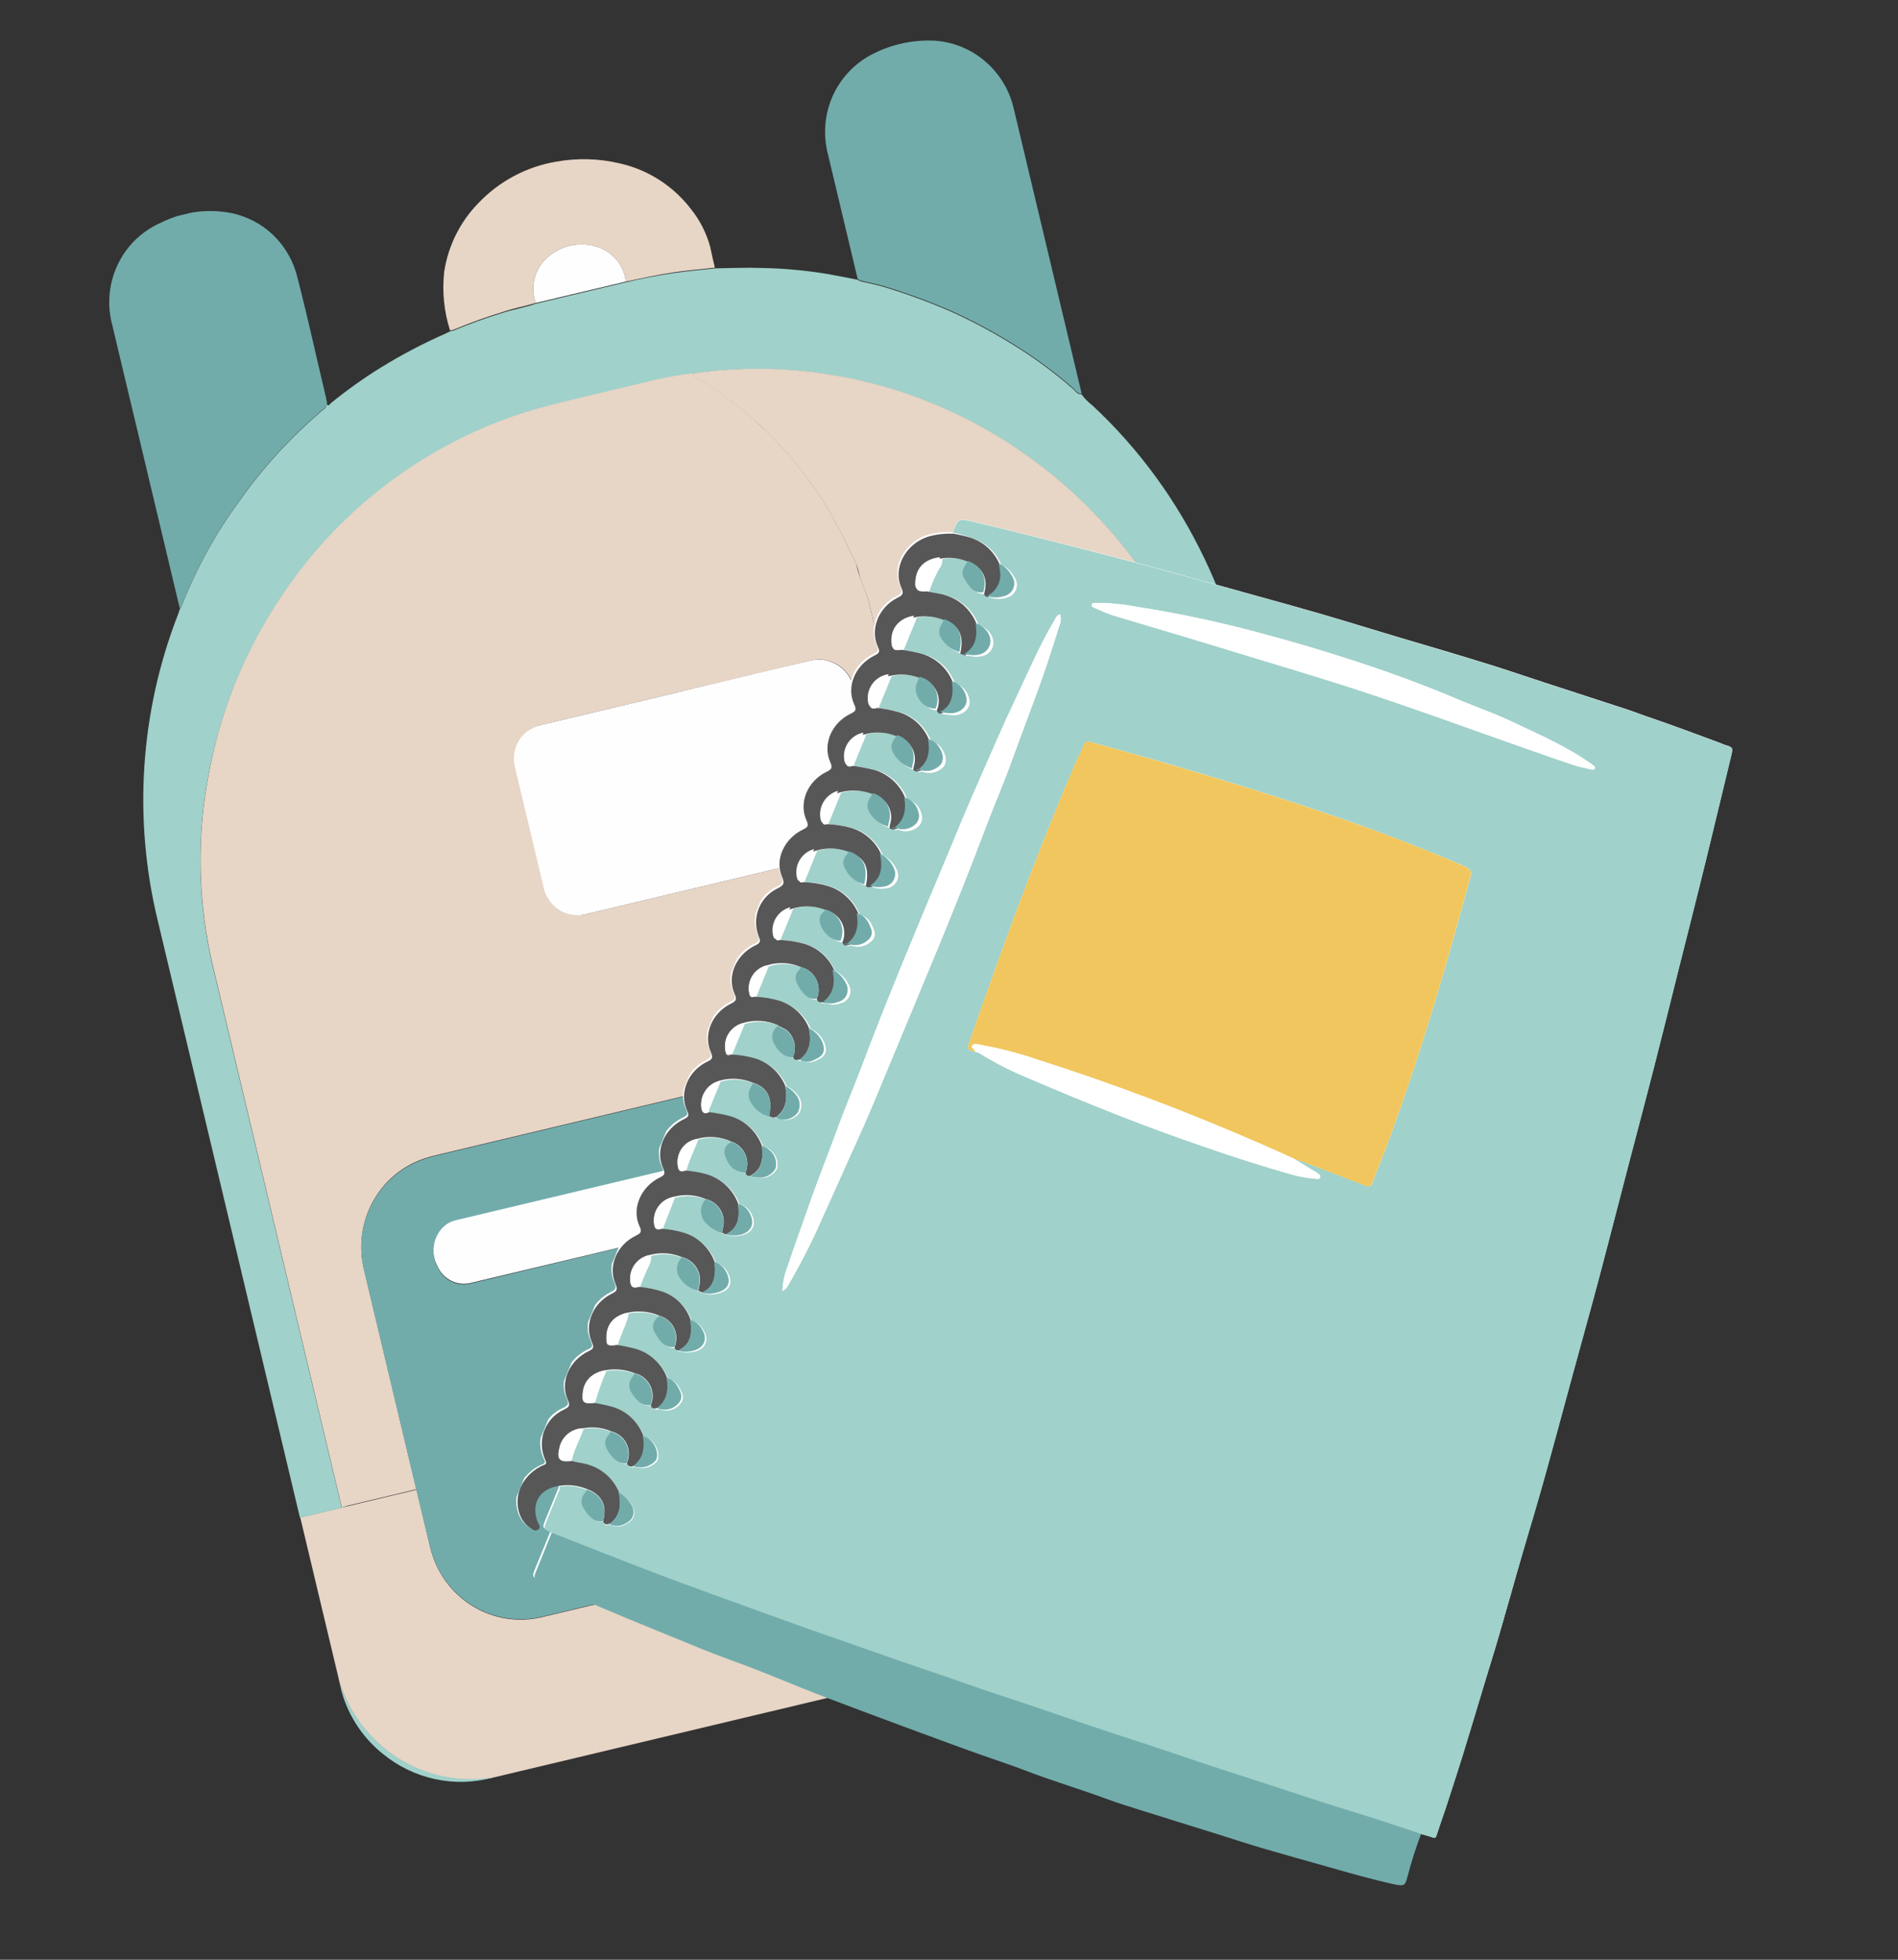 <svg width="31" height="32" viewBox="0 0 31 32" fill="none" xmlns="http://www.w3.org/2000/svg">
<rect x="0" y="0" width="31" height="32" fill="#333333" stroke="none"/>
<g clip-path="url(#clip0_179_2278)">
<path d="M5.545 27.469C5.539 27.449 5.534 27.428 5.531 27.408L4.913 24.816C4.909 24.804 4.906 24.791 4.904 24.778L5.587 24.616L5.679 24.594L6.803 24.326C6.878 24.643 6.953 24.959 7.029 25.276C7.076 25.471 7.161 25.655 7.279 25.818C7.396 25.98 7.544 26.118 7.715 26.223C7.885 26.328 8.074 26.398 8.27 26.429C8.467 26.46 8.667 26.451 8.86 26.404C10.826 25.935 12.791 25.467 14.757 24.999L19.796 23.799C20.099 23.732 20.373 23.57 20.577 23.335C20.745 23.15 20.863 22.926 20.923 22.683C20.982 22.439 20.98 22.184 20.917 21.941C20.843 21.634 20.77 21.325 20.697 21.018L20.788 20.997L21.916 20.728L22.595 20.566C22.633 20.724 22.674 20.895 22.713 21.061L23.206 23.129C23.217 23.175 23.227 23.221 23.238 23.267L23.253 23.43C23.284 23.763 23.241 24.099 23.126 24.412C23.011 24.725 22.827 25.008 22.588 25.238C22.341 25.486 22.04 25.672 21.709 25.782C21.681 25.789 21.654 25.795 21.626 25.802L8.053 29.035C8.033 29.04 8.014 29.044 7.991 29.04C7.467 29.11 6.934 28.992 6.487 28.704C6.039 28.417 5.706 27.98 5.545 27.469Z" fill="#E7D5C6"/>
<path d="M22.6 20.563L21.922 20.725C21.916 20.699 21.91 20.674 21.904 20.647C21.221 17.781 20.538 14.913 19.854 12.044C19.789 11.771 19.709 11.502 19.616 11.237C19.496 10.884 19.35 10.539 19.179 10.207C18.87 9.608 18.483 9.052 18.029 8.556C17.616 8.1 17.151 7.696 16.643 7.352C16.083 6.972 15.477 6.666 14.841 6.443C14.4 6.291 13.947 6.179 13.486 6.11C12.979 6.033 12.466 6.009 11.954 6.04C11.738 6.05 11.523 6.072 11.309 6.107C11.067 6.137 10.827 6.182 10.59 6.241L9.463 6.51C9.138 6.587 8.815 6.664 8.498 6.77C7.134 7.22 5.928 8.055 5.02 9.176C4.664 9.614 4.357 10.09 4.103 10.595C3.777 11.237 3.544 11.922 3.41 12.63C3.207 13.676 3.23 14.755 3.478 15.792C4.171 18.699 4.863 21.605 5.555 24.511C5.564 24.548 5.573 24.584 5.581 24.62L4.899 24.783C4.883 24.715 4.867 24.648 4.851 24.58C4.093 21.402 3.336 18.223 2.579 15.043C2.171 13.373 2.288 11.619 2.911 10.024C2.921 10 2.928 9.975 2.935 9.95C2.944 9.938 2.952 9.924 2.959 9.911C3.114 9.518 3.3 9.138 3.515 8.775C3.662 8.524 3.832 8.288 4.004 8.051C4.184 7.805 4.378 7.571 4.586 7.349C4.794 7.126 5.014 6.916 5.245 6.718C5.282 6.686 5.337 6.663 5.337 6.599C5.369 6.645 5.386 6.598 5.403 6.584C5.663 6.372 5.936 6.177 6.221 6.001C6.563 5.79 6.919 5.604 7.286 5.443L7.349 5.411L7.41 5.396C7.674 5.286 7.943 5.189 8.216 5.106C8.393 5.05 8.574 5.02 8.749 4.96L10.22 4.61C10.478 4.548 10.739 4.498 11.001 4.459C11.224 4.426 11.449 4.409 11.674 4.382C11.936 4.378 12.197 4.366 12.459 4.376C12.821 4.383 13.182 4.418 13.539 4.478C13.696 4.506 13.851 4.538 14.007 4.568C14.024 4.578 14.042 4.587 14.061 4.595C14.196 4.628 14.333 4.652 14.465 4.694C14.821 4.803 15.171 4.931 15.513 5.079C15.843 5.227 16.164 5.396 16.473 5.584C16.848 5.809 17.203 6.067 17.532 6.356C17.567 6.388 17.599 6.445 17.663 6.437C17.712 6.504 17.77 6.564 17.837 6.615C18.227 6.977 18.58 7.376 18.893 7.808C18.963 7.905 19.031 8.003 19.097 8.102C19.667 8.968 20.077 9.93 20.306 10.943C21.065 14.127 21.824 17.312 22.582 20.497C22.589 20.511 22.593 20.536 22.6 20.563Z" fill="#A0D1CA"/>
<path d="M17.666 6.424C17.603 6.439 17.57 6.375 17.534 6.344C17.205 6.055 16.85 5.797 16.475 5.572C16.166 5.384 15.845 5.215 15.515 5.067C15.173 4.919 14.823 4.791 14.467 4.682C14.335 4.64 14.198 4.616 14.063 4.583C14.044 4.575 14.026 4.566 14.009 4.555C14.001 4.524 13.994 4.494 13.986 4.462L13.526 2.531C13.441 2.215 13.465 1.879 13.595 1.58C13.726 1.281 13.954 1.037 14.242 0.888C14.561 0.722 14.919 0.645 15.278 0.665C15.58 0.688 15.867 0.807 16.097 1.007C16.327 1.206 16.489 1.474 16.557 1.772C16.924 3.311 17.29 4.848 17.657 6.386C17.66 6.399 17.663 6.412 17.666 6.424Z" fill="#71ACAB"/>
<path d="M5.34 6.59C5.34 6.654 5.284 6.677 5.247 6.709C5.016 6.907 4.796 7.117 4.589 7.34C4.381 7.562 4.186 7.796 4.007 8.042C3.835 8.279 3.665 8.515 3.518 8.766C3.303 9.129 3.117 9.509 2.961 9.902C2.954 9.915 2.947 9.928 2.938 9.941C2.929 9.906 2.921 9.873 2.914 9.84L1.834 5.309C1.745 4.98 1.776 4.629 1.922 4.322C2.067 4.015 2.317 3.772 2.627 3.637C2.976 3.462 3.371 3.405 3.756 3.475C4.022 3.525 4.269 3.652 4.465 3.841C4.661 4.031 4.798 4.274 4.86 4.54C5.027 5.186 5.168 5.837 5.323 6.486C5.323 6.486 5.327 6.501 5.329 6.509C5.325 6.516 5.324 6.524 5.325 6.531C5.327 6.538 5.332 6.545 5.338 6.549L5.34 6.59Z" fill="#71ACAB"/>
<path d="M11.676 4.37C11.451 4.397 11.226 4.414 11.003 4.447C10.741 4.486 10.481 4.543 10.222 4.598C10.208 4.48 10.164 4.368 10.094 4.273C10.023 4.178 9.929 4.103 9.821 4.056C9.67 3.993 9.505 3.975 9.345 4.005C9.185 4.035 9.037 4.111 8.919 4.224C8.824 4.315 8.758 4.431 8.728 4.559C8.698 4.688 8.706 4.822 8.75 4.947C8.574 5 8.393 5.032 8.218 5.092C7.944 5.175 7.675 5.272 7.412 5.382L7.351 5.397C7.252 5.088 7.219 4.761 7.255 4.438C7.32 4.013 7.515 3.621 7.814 3.316C8.151 2.962 8.591 2.726 9.071 2.642C9.424 2.577 9.787 2.586 10.136 2.671C10.594 2.777 11.001 3.041 11.288 3.417C11.433 3.598 11.539 3.808 11.6 4.032C11.624 4.148 11.649 4.259 11.676 4.37Z" fill="#E7D5C6"/>
<path d="M5.545 27.469C5.707 27.977 6.041 28.412 6.488 28.698C6.935 28.983 7.467 29.101 7.989 29.03C8.01 29.025 8.028 29.021 8.051 29.025C7.743 29.11 7.42 29.119 7.107 29.051C6.795 28.984 6.502 28.843 6.254 28.639C5.965 28.409 5.746 28.101 5.621 27.752C5.588 27.66 5.563 27.566 5.545 27.469Z" fill="#A0D1CA"/>
<path d="M21.708 25.769C22.039 25.659 22.34 25.473 22.587 25.225C22.826 24.994 23.01 24.712 23.125 24.399C23.24 24.086 23.283 23.75 23.251 23.417L23.237 23.253C23.308 23.521 23.324 23.8 23.284 24.074C23.245 24.348 23.151 24.61 23.008 24.845C22.865 25.08 22.676 25.284 22.452 25.442C22.229 25.601 21.976 25.712 21.708 25.769Z" fill="#A0D1CA"/>
<path d="M5.33 6.551C5.324 6.547 5.319 6.54 5.318 6.533C5.316 6.525 5.317 6.518 5.321 6.511L5.33 6.551Z" fill="#A0D1CA"/>
<path d="M5.583 24.616C5.575 24.58 5.566 24.544 5.557 24.507C4.865 21.601 4.173 18.695 3.481 15.788C3.232 14.751 3.209 13.672 3.412 12.627C3.545 11.915 3.777 11.228 4.101 10.584C4.356 10.079 4.663 9.603 5.018 9.164C5.926 8.044 7.133 7.209 8.497 6.758C8.814 6.653 9.137 6.577 9.462 6.498L10.589 6.23C10.826 6.171 11.066 6.126 11.308 6.095C11.315 6.115 11.329 6.132 11.347 6.143C11.684 6.338 12 6.568 12.29 6.83C12.432 6.963 12.569 7.085 12.697 7.223C12.878 7.416 13.047 7.619 13.203 7.832C13.324 7.991 13.436 8.157 13.538 8.329C13.614 8.468 13.69 8.611 13.766 8.75C13.813 8.839 13.847 8.933 13.893 9.021C13.927 9.079 13.957 9.14 13.983 9.202C14.002 9.284 14.02 9.36 14.056 9.446C14.1 9.575 14.161 9.7 14.192 9.833L15.848 16.784L7.22 18.839C7.12 18.863 7.022 18.886 6.924 18.919C6.566 19.041 6.267 19.294 6.086 19.629C5.905 19.963 5.855 20.355 5.945 20.727C6.22 21.882 6.496 23.038 6.771 24.195C6.781 24.236 6.791 24.277 6.801 24.318L5.677 24.586L5.583 24.616ZM11.052 11.31L8.843 11.836C8.77 11.852 8.7 11.883 8.639 11.926C8.578 11.97 8.526 12.026 8.487 12.091C8.447 12.155 8.422 12.228 8.411 12.303C8.4 12.378 8.405 12.455 8.424 12.528C8.581 13.185 8.737 13.841 8.894 14.499C8.908 14.564 8.935 14.626 8.972 14.681C9.037 14.783 9.132 14.861 9.243 14.904C9.355 14.947 9.477 14.953 9.592 14.922L13.986 13.875C14.062 13.86 14.133 13.829 14.197 13.785C14.26 13.74 14.313 13.683 14.353 13.617C14.393 13.55 14.419 13.476 14.43 13.399C14.44 13.321 14.434 13.243 14.413 13.168C14.26 12.527 14.1 11.887 13.955 11.244C13.938 11.165 13.906 11.09 13.86 11.024C13.814 10.958 13.756 10.901 13.688 10.859C13.62 10.816 13.544 10.788 13.464 10.776C13.386 10.764 13.305 10.768 13.228 10.789C12.5 10.97 11.775 11.134 11.051 11.307L11.052 11.31Z" fill="#E7D5C6"/>
<path d="M6.8 24.327C6.79 24.286 6.78 24.244 6.77 24.203C6.494 23.043 6.218 21.887 5.944 20.735C5.853 20.364 5.904 19.972 6.085 19.638C6.266 19.303 6.565 19.05 6.923 18.928C7.02 18.895 7.119 18.871 7.219 18.847L15.847 16.792C16.16 16.718 16.485 16.64 16.805 16.564C17.249 16.458 17.689 16.335 18.139 16.258C18.474 16.201 18.819 16.265 19.112 16.441C19.295 16.543 19.455 16.683 19.581 16.852C19.706 17.02 19.795 17.214 19.841 17.42C20.119 18.583 20.395 19.745 20.671 20.902C20.68 20.939 20.688 20.975 20.697 21.011C20.77 21.319 20.844 21.627 20.917 21.934C20.98 22.177 20.982 22.432 20.923 22.676C20.864 22.919 20.745 23.144 20.578 23.328C20.373 23.563 20.099 23.725 19.797 23.792L14.757 24.992C12.792 25.46 10.826 25.929 8.86 26.397C8.668 26.445 8.467 26.453 8.27 26.422C8.074 26.391 7.885 26.321 7.715 26.216C7.545 26.111 7.396 25.974 7.279 25.811C7.161 25.649 7.076 25.465 7.029 25.269C6.95 24.96 6.877 24.643 6.8 24.327ZM13.036 19.673L18.347 18.408C18.394 18.401 18.44 18.39 18.485 18.375C18.592 18.313 18.674 18.214 18.716 18.096C18.758 17.978 18.757 17.848 18.713 17.73C18.67 17.613 18.587 17.514 18.478 17.452C18.37 17.39 18.244 17.368 18.121 17.391L7.464 19.93C7.399 19.943 7.338 19.97 7.284 20.008C7.184 20.085 7.115 20.196 7.089 20.321C7.064 20.446 7.083 20.576 7.145 20.688C7.191 20.794 7.273 20.879 7.376 20.928C7.479 20.977 7.596 20.986 7.705 20.955L13.036 19.673Z" fill="#71ACAB"/>
<path d="M20.701 21.015C20.693 20.979 20.684 20.943 20.675 20.906C20.398 19.744 20.122 18.582 19.846 17.424C19.799 17.218 19.71 17.024 19.585 16.856C19.459 16.687 19.299 16.547 19.116 16.445C18.823 16.27 18.478 16.205 18.143 16.262C17.694 16.339 17.256 16.473 16.809 16.568C16.496 16.642 16.171 16.72 15.851 16.796L14.194 9.839C14.162 9.706 14.101 9.582 14.057 9.452C14.03 9.371 14.019 9.294 13.984 9.208C13.958 9.146 13.929 9.085 13.895 9.027C13.849 8.939 13.815 8.845 13.767 8.756C13.691 8.617 13.616 8.475 13.54 8.336C13.438 8.163 13.326 7.997 13.205 7.838C13.048 7.625 12.879 7.422 12.699 7.229C12.571 7.093 12.431 6.959 12.291 6.836C12.002 6.575 11.686 6.345 11.349 6.149C11.331 6.138 11.317 6.122 11.309 6.102C11.523 6.067 11.739 6.045 11.955 6.035C12.466 6.004 12.979 6.028 13.486 6.105C13.947 6.174 14.4 6.286 14.841 6.438C15.478 6.661 16.084 6.966 16.643 7.347C17.151 7.691 17.617 8.095 18.03 8.551C18.484 9.047 18.87 9.603 19.179 10.202C19.35 10.536 19.496 10.882 19.616 11.237C19.708 11.503 19.787 11.773 19.851 12.046C20.535 14.914 21.218 17.782 21.901 20.649C21.907 20.676 21.913 20.702 21.919 20.727L20.789 20.996L20.701 21.015Z" fill="#E7D5C6"/>
<path d="M8.75 4.947C8.706 4.822 8.698 4.688 8.728 4.559C8.758 4.431 8.824 4.315 8.919 4.224C9.037 4.111 9.185 4.035 9.345 4.005C9.505 3.975 9.671 3.993 9.821 4.056C9.929 4.103 10.023 4.178 10.094 4.273C10.164 4.368 10.208 4.48 10.222 4.598L8.75 4.947Z" fill="#FEFEFE"/>
<path d="M11.051 11.307C11.776 11.134 12.499 10.962 13.222 10.79C13.299 10.77 13.379 10.765 13.459 10.777C13.537 10.789 13.613 10.818 13.681 10.86C13.749 10.903 13.808 10.959 13.854 11.025C13.9 11.092 13.932 11.167 13.949 11.246C14.088 11.882 14.254 12.528 14.407 13.169C14.428 13.244 14.434 13.323 14.424 13.4C14.414 13.477 14.387 13.552 14.347 13.618C14.307 13.684 14.254 13.742 14.191 13.786C14.127 13.831 14.056 13.861 13.98 13.876L9.579 14.925C9.464 14.956 9.342 14.95 9.231 14.907C9.119 14.864 9.024 14.786 8.96 14.684C8.923 14.629 8.896 14.567 8.882 14.502C8.725 13.845 8.568 13.188 8.412 12.531C8.393 12.458 8.388 12.381 8.399 12.306C8.409 12.23 8.435 12.158 8.474 12.094C8.513 12.029 8.565 11.973 8.627 11.929C8.688 11.886 8.757 11.855 8.831 11.839L11.047 11.311L11.051 11.307Z" fill="#FEFEFE"/>
<path d="M13.036 19.675L7.705 20.945C7.596 20.976 7.479 20.966 7.377 20.917C7.274 20.868 7.192 20.783 7.146 20.678C7.084 20.566 7.064 20.436 7.09 20.311C7.115 20.186 7.184 20.075 7.285 19.997C7.339 19.959 7.4 19.933 7.465 19.92L18.117 17.382C18.239 17.359 18.366 17.381 18.474 17.443C18.583 17.505 18.666 17.603 18.709 17.721C18.753 17.839 18.754 17.968 18.712 18.087C18.67 18.204 18.588 18.303 18.481 18.366C18.436 18.381 18.39 18.392 18.343 18.399L13.033 19.664L13.036 19.675Z" fill="#FEFEFE"/>
</g>
<g clip-path="url(#clip1_179_2278)">
<path d="M23.207 29.943C23.272 29.963 23.339 29.98 23.403 30.002C23.45 30.021 23.454 29.992 23.466 29.956C23.513 29.808 23.567 29.662 23.616 29.513C23.706 29.235 23.798 28.956 23.885 28.677C23.994 28.324 24.099 27.971 24.206 27.618C24.303 27.299 24.404 26.98 24.495 26.662C24.618 26.238 24.74 25.815 24.859 25.39C24.978 24.964 25.106 24.558 25.223 24.141C25.378 23.583 25.528 23.024 25.68 22.466C25.824 21.936 25.973 21.407 26.114 20.877C26.277 20.262 26.434 19.646 26.595 19.03C26.736 18.487 26.881 17.946 27.02 17.404C27.155 16.875 27.286 16.345 27.419 15.816C27.57 15.212 27.725 14.607 27.872 14.007C28.006 13.459 28.136 12.911 28.269 12.363C28.308 12.203 28.311 12.204 28.162 12.159C28.136 12.148 28.108 12.137 28.081 12.126C27.705 11.988 27.331 11.846 26.951 11.717C26.822 11.674 26.695 11.623 26.564 11.58L25.218 11.142C24.91 11.042 24.603 10.935 24.294 10.84C23.816 10.692 23.336 10.55 22.855 10.409C22.407 10.275 21.96 10.136 21.511 10.006C20.985 9.855 20.457 9.712 19.93 9.564C19.507 9.446 19.084 9.327 18.66 9.214C18.148 9.079 17.636 8.946 17.123 8.817C16.709 8.711 16.293 8.61 15.876 8.511C15.65 8.458 15.649 8.464 15.558 8.689C15.413 8.682 15.268 8.699 15.129 8.74C14.771 8.865 14.559 9.25 14.702 9.568C14.751 9.68 14.713 9.698 14.632 9.74C14.332 9.892 14.186 10.251 14.316 10.53C14.358 10.617 14.342 10.643 14.261 10.679C13.943 10.835 13.794 11.188 13.934 11.479C13.977 11.573 13.952 11.589 13.872 11.63C13.561 11.782 13.411 12.134 13.54 12.418C13.58 12.506 13.571 12.533 13.483 12.577C13.168 12.729 13.021 13.088 13.156 13.377C13.196 13.463 13.174 13.487 13.098 13.518C12.787 13.669 12.63 14.012 12.754 14.294C12.809 14.411 12.772 14.435 12.677 14.483C12.537 14.55 12.427 14.669 12.371 14.814C12.314 14.96 12.315 15.121 12.373 15.265C12.415 15.357 12.395 15.377 12.312 15.415C11.999 15.569 11.848 15.918 11.979 16.203C12.025 16.303 11.996 16.326 11.912 16.367C11.608 16.519 11.463 16.87 11.59 17.153C11.631 17.245 11.617 17.267 11.531 17.311C11.219 17.462 11.07 17.827 11.204 18.111C11.246 18.199 11.223 18.217 11.146 18.252C10.828 18.408 10.678 18.759 10.81 19.05C10.849 19.137 10.839 19.164 10.755 19.203C10.439 19.354 10.287 19.713 10.427 20.003C10.472 20.096 10.447 20.113 10.366 20.151C10.056 20.302 9.904 20.653 10.034 20.939C10.078 21.038 10.052 21.062 9.966 21.103C9.658 21.258 9.515 21.613 9.65 21.898C9.69 21.983 9.673 22.004 9.592 22.039C9.276 22.191 9.122 22.547 9.256 22.835C9.301 22.933 9.27 22.954 9.192 22.992C9.115 23.026 9.046 23.075 8.989 23.136C8.932 23.197 8.888 23.27 8.86 23.349C8.832 23.427 8.819 23.511 8.824 23.595C8.829 23.678 8.851 23.76 8.889 23.835C8.917 23.895 8.885 23.899 8.849 23.915C8.701 23.979 8.579 24.09 8.502 24.232C8.369 24.477 8.432 24.807 8.638 24.935C8.68 24.961 8.728 24.991 8.769 24.964C8.809 24.937 8.774 24.878 8.759 24.837C8.65 24.532 8.794 24.294 9.118 24.249C9.136 24.287 9.111 24.319 9.098 24.352C9.036 24.502 8.975 24.652 8.913 24.803C8.852 24.953 8.857 24.941 8.991 25.003C8.902 25.219 8.814 25.434 8.726 25.649C8.697 25.72 8.698 25.755 8.777 25.789C9.112 25.926 9.442 26.071 9.775 26.211C10.51 26.521 11.245 26.835 11.996 27.11C12.507 27.296 13.007 27.517 13.518 27.707C13.943 27.867 14.368 28.029 14.795 28.185C15.174 28.324 15.552 28.466 15.932 28.601C16.2 28.697 16.478 28.787 16.747 28.89C17.174 29.055 17.613 29.183 18.043 29.343C18.238 29.415 18.438 29.476 18.637 29.539C19.027 29.662 19.419 29.782 19.811 29.904C20.072 29.986 20.331 30.072 20.593 30.149C20.957 30.257 21.324 30.359 21.691 30.462C22.058 30.565 22.41 30.667 22.775 30.745C22.914 30.776 22.927 30.759 22.966 30.618C23.035 30.39 23.116 30.164 23.207 29.943Z" fill="white"/>
<path d="M15.56 8.694C15.652 8.469 15.654 8.464 15.877 8.516C16.293 8.614 16.709 8.716 17.124 8.822C17.637 8.952 18.15 9.084 18.661 9.219C19.085 9.332 19.508 9.451 19.931 9.568C20.459 9.715 20.987 9.858 21.512 10.01C21.962 10.14 22.408 10.28 22.856 10.414C23.336 10.557 23.817 10.697 24.295 10.844C24.604 10.94 24.911 11.046 25.22 11.147L26.565 11.585C26.696 11.628 26.823 11.678 26.953 11.722C27.332 11.851 27.706 11.993 28.082 12.13C28.11 12.141 28.137 12.152 28.163 12.163C28.312 12.209 28.309 12.208 28.271 12.367C28.137 12.915 28.008 13.464 27.873 14.011C27.728 14.616 27.569 15.221 27.42 15.82C27.287 16.35 27.157 16.88 27.021 17.408C26.883 17.951 26.738 18.492 26.596 19.035C26.435 19.65 26.279 20.267 26.115 20.881C25.974 21.412 25.825 21.941 25.681 22.471C25.53 23.025 25.38 23.588 25.224 24.145C25.108 24.562 24.985 24.979 24.86 25.394C24.735 25.809 24.615 26.241 24.496 26.667C24.402 26.986 24.3 27.305 24.207 27.622C24.1 27.976 23.995 28.329 23.886 28.681C23.799 28.961 23.707 29.24 23.617 29.518C23.569 29.666 23.515 29.812 23.467 29.96C23.453 29.996 23.452 30.022 23.404 30.007C23.341 29.981 23.273 29.967 23.208 29.948C22.993 29.876 22.779 29.802 22.564 29.733C22.164 29.605 21.761 29.485 21.361 29.354C20.986 29.231 20.61 29.105 20.235 28.985C19.836 28.859 19.441 28.726 19.046 28.591C18.652 28.457 18.24 28.328 17.838 28.192C17.389 28.041 16.948 27.886 16.5 27.739C16.162 27.629 15.825 27.513 15.489 27.395C15.131 27.27 14.77 27.153 14.408 27.023C14.014 26.882 13.618 26.749 13.226 26.609C12.897 26.492 12.569 26.371 12.24 26.254C11.911 26.137 11.588 26.02 11.261 25.898C10.995 25.8 10.72 25.698 10.451 25.595C9.97 25.409 9.489 25.218 9.009 25.029C8.876 24.967 8.876 24.967 8.931 24.828C8.987 24.69 9.055 24.528 9.116 24.378C9.129 24.345 9.154 24.313 9.136 24.275C9.288 24.25 9.443 24.269 9.585 24.328C9.581 24.346 9.574 24.362 9.565 24.377C9.529 24.414 9.508 24.463 9.506 24.514C9.504 24.565 9.521 24.616 9.553 24.655C9.621 24.761 9.703 24.866 9.857 24.848C9.857 24.856 9.859 24.864 9.862 24.871C9.865 24.878 9.87 24.885 9.875 24.89C9.881 24.896 9.888 24.9 9.895 24.903C9.903 24.905 9.911 24.907 9.919 24.906C9.935 24.913 9.953 24.914 9.966 24.897C10.011 24.919 10.062 24.929 10.112 24.924C10.163 24.92 10.211 24.901 10.252 24.871C10.275 24.86 10.295 24.845 10.312 24.825C10.329 24.806 10.342 24.784 10.35 24.76C10.358 24.735 10.361 24.71 10.359 24.684C10.357 24.659 10.35 24.634 10.338 24.612C10.289 24.511 10.211 24.428 10.113 24.375C10.069 24.271 10.003 24.179 9.919 24.103C9.836 24.027 9.738 23.971 9.631 23.936C9.536 23.898 9.432 23.897 9.336 23.868C9.37 23.677 9.471 23.513 9.533 23.333C9.685 23.303 9.842 23.321 9.984 23.382C9.979 23.399 9.973 23.416 9.964 23.431C9.867 23.529 9.897 23.632 9.96 23.725C10.023 23.819 10.109 23.917 10.25 23.902C10.252 23.918 10.259 23.932 10.271 23.943C10.283 23.953 10.299 23.959 10.315 23.959C10.331 23.965 10.349 23.967 10.362 23.949C10.425 23.974 10.494 23.98 10.56 23.964C10.626 23.948 10.685 23.913 10.73 23.862C10.781 23.789 10.745 23.628 10.658 23.54C10.622 23.499 10.574 23.471 10.521 23.459L10.508 23.428C10.464 23.323 10.398 23.229 10.313 23.153C10.229 23.077 10.129 23.02 10.02 22.987C9.919 22.96 9.817 22.938 9.714 22.921C9.766 22.74 9.83 22.562 9.903 22.388C10.064 22.359 10.229 22.376 10.379 22.438C10.374 22.455 10.368 22.472 10.359 22.488C10.325 22.523 10.305 22.568 10.301 22.617C10.297 22.666 10.311 22.714 10.339 22.753C10.412 22.866 10.491 22.97 10.646 22.957C10.648 22.973 10.655 22.988 10.667 22.999C10.679 23.01 10.695 23.016 10.711 23.016C10.727 23.022 10.745 23.023 10.757 23.006C10.817 23.033 10.885 23.04 10.949 23.025C11.014 23.01 11.071 22.974 11.113 22.922C11.193 22.828 11.142 22.74 11.094 22.655C11.076 22.62 11.05 22.589 11.019 22.564C10.987 22.54 10.951 22.523 10.913 22.514L10.9 22.483C10.856 22.381 10.791 22.289 10.709 22.213C10.627 22.138 10.529 22.081 10.423 22.047C10.313 22.016 10.201 21.992 10.087 21.976C10.133 21.795 10.235 21.634 10.27 21.449C10.445 21.411 10.627 21.429 10.79 21.5C10.701 21.578 10.651 21.666 10.721 21.779C10.791 21.893 10.863 22.023 11.035 22.011C11.036 22.027 11.044 22.042 11.056 22.053C11.068 22.063 11.084 22.069 11.101 22.067C11.17 22.087 11.243 22.09 11.315 22.076C11.507 22.052 11.596 21.889 11.496 21.732C11.477 21.691 11.449 21.654 11.415 21.625C11.38 21.595 11.339 21.574 11.296 21.561C11.258 21.456 11.198 21.36 11.118 21.281C11.039 21.202 10.943 21.143 10.837 21.106C10.711 21.064 10.58 21.038 10.447 21.028C10.481 20.945 10.515 20.862 10.549 20.779C10.583 20.696 10.643 20.613 10.637 20.507C10.813 20.461 10.998 20.474 11.165 20.545C11.118 20.59 11.089 20.652 11.085 20.718C11.081 20.783 11.101 20.848 11.143 20.899C11.213 20.995 11.314 21.064 11.429 21.095L11.494 21.121C11.559 21.141 11.629 21.144 11.695 21.129C11.887 21.093 11.997 20.981 11.885 20.776C11.865 20.738 11.838 20.704 11.804 20.677C11.771 20.649 11.733 20.628 11.692 20.616L11.68 20.586C11.635 20.481 11.568 20.387 11.484 20.311C11.399 20.235 11.299 20.178 11.191 20.145C11.07 20.108 10.946 20.086 10.821 20.08L11.023 19.559C11.198 19.511 11.383 19.524 11.55 19.596C11.502 19.646 11.476 19.712 11.474 19.78C11.472 19.849 11.496 19.916 11.54 19.968C11.613 20.053 11.708 20.114 11.815 20.146L11.878 20.172C11.959 20.188 12.043 20.188 12.125 20.17C12.296 20.12 12.354 20.001 12.283 19.84C12.264 19.796 12.237 19.758 12.201 19.727C12.166 19.696 12.124 19.674 12.078 19.662L12.066 19.632C12.02 19.524 11.95 19.427 11.862 19.35C11.774 19.272 11.67 19.216 11.557 19.184C11.442 19.152 11.325 19.132 11.207 19.125C11.256 18.946 11.341 18.781 11.406 18.607C11.596 18.555 11.798 18.572 11.975 18.655C11.952 18.664 11.93 18.676 11.911 18.691C11.826 18.774 11.851 18.86 11.893 18.949C11.918 19.01 11.96 19.062 12.015 19.1C12.069 19.137 12.133 19.158 12.199 19.16C12.201 19.175 12.209 19.19 12.22 19.201C12.232 19.211 12.248 19.217 12.264 19.217C12.31 19.223 12.359 19.233 12.402 19.234C12.459 19.241 12.517 19.23 12.568 19.204C12.619 19.178 12.662 19.137 12.69 19.087C12.704 19.03 12.702 18.971 12.683 18.917C12.664 18.862 12.63 18.814 12.584 18.779C12.55 18.747 12.508 18.724 12.463 18.713L12.45 18.683C12.404 18.577 12.336 18.482 12.251 18.405C12.165 18.329 12.063 18.272 11.953 18.239C11.835 18.209 11.716 18.186 11.595 18.171C11.562 18.131 11.594 18.096 11.607 18.061C11.662 17.928 11.716 17.797 11.771 17.662C11.953 17.608 12.148 17.62 12.323 17.694C12.267 17.784 12.219 17.874 12.273 17.982C12.303 18.044 12.347 18.1 12.401 18.144C12.455 18.188 12.518 18.22 12.585 18.237L12.653 18.264C12.669 18.271 12.686 18.272 12.7 18.256C12.759 18.286 12.828 18.295 12.893 18.279C12.958 18.264 13.016 18.227 13.056 18.173C13.082 18.126 13.093 18.072 13.087 18.018C13.081 17.965 13.059 17.915 13.023 17.875C12.976 17.815 12.916 17.767 12.847 17.734C12.803 17.631 12.738 17.539 12.655 17.464C12.573 17.388 12.475 17.332 12.369 17.297C12.234 17.258 12.095 17.235 11.955 17.23L12.164 16.72C12.354 16.661 12.558 16.674 12.739 16.756C12.694 16.786 12.662 16.832 12.649 16.884C12.635 16.937 12.642 16.992 12.668 17.04C12.741 17.19 12.86 17.277 12.983 17.267C12.985 17.283 12.992 17.298 13.004 17.308C13.015 17.319 13.031 17.325 13.047 17.324C13.063 17.331 13.081 17.332 13.094 17.315C13.133 17.336 13.177 17.346 13.222 17.345C13.267 17.344 13.311 17.331 13.349 17.308C13.487 17.251 13.519 17.167 13.465 17.025C13.418 16.924 13.339 16.842 13.239 16.793C13.195 16.69 13.13 16.598 13.047 16.522C12.965 16.446 12.867 16.39 12.761 16.355C12.627 16.316 12.488 16.293 12.348 16.289L12.556 15.78C12.738 15.72 12.936 15.73 13.111 15.807C13.107 15.824 13.1 15.841 13.091 15.856C13.001 15.942 13.03 16.036 13.083 16.125C13.149 16.235 13.225 16.345 13.381 16.328C13.383 16.344 13.391 16.358 13.403 16.369C13.415 16.379 13.43 16.385 13.446 16.384C13.462 16.391 13.48 16.393 13.493 16.375C13.528 16.393 13.566 16.404 13.606 16.406C13.645 16.407 13.685 16.4 13.721 16.384C13.751 16.379 13.78 16.367 13.805 16.35C13.829 16.332 13.85 16.309 13.865 16.282C13.88 16.256 13.888 16.226 13.89 16.195C13.892 16.165 13.886 16.134 13.875 16.106C13.831 15.995 13.747 15.905 13.64 15.853C13.596 15.748 13.529 15.654 13.444 15.578C13.36 15.502 13.26 15.445 13.151 15.412C13.02 15.375 12.884 15.354 12.748 15.349L12.957 14.839C13.146 14.78 13.351 14.793 13.532 14.875C13.513 14.921 13.454 14.937 13.439 14.991C13.393 15.158 13.6 15.4 13.775 15.385C13.777 15.401 13.784 15.416 13.797 15.427C13.809 15.438 13.824 15.444 13.841 15.444C13.856 15.45 13.874 15.451 13.886 15.434C13.944 15.459 14.007 15.466 14.069 15.455C14.131 15.443 14.188 15.414 14.232 15.37C14.255 15.351 14.272 15.327 14.281 15.3C14.291 15.272 14.292 15.243 14.286 15.214C14.242 15.094 14.192 14.97 14.043 14.939L14.031 14.908C13.987 14.805 13.921 14.713 13.839 14.637C13.756 14.562 13.658 14.505 13.552 14.47C13.418 14.431 13.279 14.408 13.139 14.404L13.348 13.892C13.538 13.835 13.742 13.848 13.922 13.928C13.811 14.051 13.795 14.106 13.857 14.22C13.886 14.282 13.93 14.336 13.983 14.379C14.036 14.421 14.098 14.451 14.165 14.467C14.191 14.501 14.226 14.492 14.259 14.487C14.33 14.514 14.407 14.52 14.482 14.504C14.515 14.501 14.546 14.489 14.574 14.471C14.602 14.453 14.625 14.428 14.641 14.399C14.658 14.37 14.667 14.338 14.669 14.305C14.67 14.272 14.664 14.239 14.65 14.208C14.603 14.103 14.522 14.016 14.42 13.963C14.375 13.859 14.308 13.765 14.224 13.689C14.14 13.613 14.04 13.556 13.932 13.522C13.801 13.485 13.665 13.464 13.528 13.46L13.739 12.945C13.929 12.891 14.131 12.905 14.311 12.985C14.201 13.122 14.186 13.207 14.271 13.332C14.34 13.428 14.44 13.497 14.555 13.527L14.62 13.553C14.635 13.56 14.652 13.561 14.665 13.543C14.713 13.567 14.766 13.578 14.819 13.573C14.873 13.569 14.924 13.551 14.968 13.52C15.005 13.497 15.034 13.463 15.05 13.422C15.065 13.382 15.066 13.337 15.052 13.295C15.039 13.237 15.011 13.184 14.97 13.141C14.929 13.098 14.877 13.067 14.82 13.052L14.807 13.021C14.762 12.914 14.693 12.819 14.607 12.741C14.52 12.664 14.418 12.607 14.307 12.575C14.192 12.546 14.075 12.524 13.958 12.508C13.943 12.47 13.968 12.439 13.981 12.406C14.037 12.269 14.094 12.131 14.15 11.994C14.332 11.944 14.525 11.959 14.697 12.036C14.577 12.186 14.577 12.261 14.689 12.41C14.757 12.489 14.844 12.548 14.943 12.58L15.005 12.606C15.021 12.612 15.039 12.614 15.052 12.595C15.112 12.622 15.18 12.629 15.244 12.615C15.309 12.601 15.368 12.567 15.412 12.518C15.472 12.44 15.457 12.323 15.375 12.213C15.334 12.157 15.275 12.118 15.207 12.103L15.195 12.072C15.152 11.969 15.086 11.877 15.004 11.802C14.922 11.727 14.824 11.67 14.718 11.635C14.598 11.6 14.475 11.576 14.35 11.563L14.564 11.04C14.732 11 14.909 11.015 15.068 11.083C15.053 11.12 15.038 11.156 15.023 11.193C14.948 11.375 15.132 11.616 15.333 11.602C15.335 11.617 15.342 11.632 15.354 11.643C15.366 11.653 15.382 11.659 15.397 11.659C15.457 11.67 15.518 11.677 15.579 11.68C15.754 11.676 15.873 11.545 15.829 11.405C15.816 11.346 15.788 11.292 15.747 11.248C15.706 11.204 15.654 11.172 15.596 11.155L15.584 11.124C15.54 11.021 15.475 10.929 15.393 10.853C15.31 10.778 15.213 10.721 15.107 10.687C14.993 10.655 14.877 10.631 14.759 10.616C14.831 10.441 14.903 10.265 14.977 10.085C15.144 10.052 15.318 10.072 15.473 10.141C15.356 10.317 15.356 10.39 15.46 10.511C15.527 10.591 15.615 10.649 15.714 10.678L15.781 10.705C15.788 10.728 15.793 10.716 15.799 10.704C16.004 10.754 16.139 10.709 16.199 10.598C16.277 10.454 16.175 10.269 15.982 10.201L15.97 10.171C15.925 10.066 15.858 9.973 15.774 9.896C15.689 9.82 15.59 9.763 15.481 9.729C15.382 9.696 15.277 9.688 15.176 9.664C15.219 9.534 15.274 9.408 15.341 9.288C15.36 9.266 15.374 9.241 15.382 9.213C15.391 9.185 15.393 9.156 15.39 9.128C15.55 9.101 15.713 9.122 15.86 9.188C15.787 9.275 15.728 9.371 15.797 9.48C15.866 9.589 15.936 9.719 16.104 9.698C16.105 9.714 16.112 9.729 16.124 9.74C16.136 9.751 16.151 9.756 16.167 9.756C16.26 9.788 16.361 9.788 16.453 9.755C16.484 9.746 16.514 9.731 16.538 9.709C16.562 9.688 16.581 9.661 16.594 9.631C16.606 9.601 16.611 9.568 16.609 9.536C16.607 9.503 16.597 9.472 16.58 9.444C16.532 9.346 16.453 9.268 16.355 9.222C16.312 9.12 16.248 9.029 16.167 8.954C16.086 8.879 15.99 8.822 15.885 8.787C15.779 8.749 15.67 8.718 15.56 8.694ZM15.928 17.175C15.949 17.178 15.97 17.184 15.989 17.193C16.265 17.364 16.555 17.511 16.857 17.631C17.65 17.971 18.451 18.295 19.265 18.584C19.853 18.794 20.443 18.992 21.043 19.163C21.185 19.206 21.33 19.234 21.478 19.247C21.509 19.25 21.55 19.262 21.563 19.224C21.576 19.185 21.531 19.172 21.51 19.15C21.499 19.141 21.487 19.133 21.473 19.127L21.125 18.916C21.159 18.93 21.195 18.937 21.228 18.95C21.582 19.084 21.946 19.219 22.302 19.359C22.374 19.389 22.402 19.366 22.42 19.305C22.514 19.054 22.617 18.804 22.709 18.553C22.986 17.798 23.234 17.036 23.465 16.267C23.658 15.627 23.835 14.982 24.013 14.341C24.04 14.241 24.031 14.192 23.925 14.147C23.344 13.895 22.754 13.667 22.159 13.453C21.323 13.158 20.479 12.889 19.632 12.635C19.029 12.455 18.425 12.28 17.817 12.117C17.749 12.098 17.723 12.113 17.699 12.171C17.644 12.306 17.577 12.435 17.52 12.568C16.903 14.017 16.364 15.493 15.846 16.979C15.789 17.137 15.79 17.137 15.928 17.175ZM12.78 21.08C12.82 21.061 12.852 21.029 12.872 20.989C13.089 20.617 13.283 20.232 13.454 19.837C13.633 19.449 13.804 19.056 13.981 18.668C14.157 18.279 14.311 17.909 14.469 17.527C15.026 16.182 15.6 14.843 16.113 13.478C16.247 13.123 16.399 12.78 16.525 12.424C16.672 12.018 16.826 11.616 16.973 11.21C17.092 10.883 17.198 10.553 17.301 10.22C17.328 10.161 17.333 10.094 17.317 10.031C17.263 10.043 17.25 10.081 17.23 10.115C16.981 10.532 16.793 10.98 16.584 11.418C16.385 11.836 16.203 12.264 16.015 12.688C15.824 13.123 15.64 13.569 15.455 14.011C14.974 15.155 14.493 16.301 14.056 17.463C13.938 17.776 13.804 18.079 13.692 18.395C13.526 18.848 13.345 19.295 13.188 19.752C13.082 20.06 12.966 20.365 12.866 20.675C12.814 20.804 12.785 20.941 12.78 21.08ZM23.865 11.442C23.301 11.2 22.723 10.988 22.141 10.8C21.648 10.639 21.152 10.49 20.651 10.357C19.966 10.169 19.272 10.02 18.572 9.91C18.349 9.867 18.122 9.846 17.895 9.846C17.871 9.848 17.838 9.839 17.83 9.873C17.823 9.907 17.851 9.918 17.874 9.926C17.971 9.966 18.067 10.011 18.166 10.046C18.565 10.167 18.966 10.283 19.366 10.404C19.766 10.524 20.144 10.64 20.534 10.759C20.971 10.892 21.409 11.023 21.845 11.161C22.254 11.291 22.66 11.427 23.066 11.568C23.675 11.78 24.282 12.001 24.892 12.213C25.159 12.308 25.427 12.402 25.697 12.492C25.792 12.524 25.892 12.542 25.991 12.566C26.01 12.574 26.036 12.573 26.046 12.548C26.057 12.522 26.038 12.514 26.025 12.502C26.009 12.488 25.991 12.475 25.973 12.463C25.569 12.181 25.118 11.986 24.675 11.777C24.415 11.653 24.138 11.554 23.865 11.442Z" fill="#A0D1CA"/>
<path d="M9.011 25.026C9.492 25.215 9.972 25.405 10.454 25.591C10.718 25.694 10.993 25.795 11.263 25.895C11.587 26.015 11.913 26.133 12.242 26.251C12.571 26.369 12.899 26.489 13.228 26.606C13.621 26.745 14.017 26.879 14.41 27.019C14.767 27.147 15.127 27.264 15.491 27.391C15.827 27.509 16.164 27.626 16.502 27.736C16.953 27.884 17.394 28.039 17.84 28.189C18.243 28.325 18.652 28.454 19.049 28.588C19.445 28.723 19.839 28.855 20.237 28.982C20.613 29.102 20.988 29.228 21.363 29.35C21.763 29.482 22.166 29.602 22.566 29.73C22.781 29.799 22.995 29.873 23.21 29.945C23.124 30.175 23.05 30.409 22.988 30.647C22.951 30.784 22.938 30.8 22.797 30.774C22.432 30.695 22.073 30.593 21.713 30.49C21.353 30.388 20.979 30.285 20.615 30.178C20.353 30.101 20.094 30.014 19.833 29.933C19.441 29.811 19.049 29.69 18.659 29.567C18.46 29.504 18.26 29.444 18.065 29.371C17.635 29.212 17.196 29.083 16.769 28.919C16.504 28.817 16.226 28.727 15.954 28.63C15.574 28.495 15.196 28.352 14.817 28.214C14.39 28.057 13.965 27.896 13.54 27.736C13.03 27.545 12.53 27.322 12.018 27.138C11.267 26.863 10.533 26.549 9.797 26.239C9.464 26.102 9.132 25.958 8.799 25.817C8.72 25.785 8.718 25.748 8.748 25.677C8.838 25.458 8.924 25.242 9.011 25.026Z" fill="#71ACAB"/>
<path d="M13.406 16.366C13.39 16.366 13.374 16.36 13.363 16.35C13.351 16.34 13.343 16.325 13.341 16.309C13.363 16.258 13.373 16.203 13.371 16.148C13.369 16.092 13.355 16.038 13.33 15.988C13.305 15.939 13.27 15.896 13.226 15.862C13.182 15.828 13.132 15.803 13.078 15.791C12.902 15.714 12.705 15.705 12.523 15.764C12.426 15.789 12.343 15.85 12.29 15.935C12.237 16.02 12.219 16.122 12.24 16.22C12.249 16.267 12.263 16.295 12.319 16.275C12.46 16.28 12.598 16.302 12.733 16.342C12.839 16.376 12.937 16.433 13.019 16.508C13.102 16.584 13.167 16.677 13.211 16.78C13.255 16.98 13.243 17.164 13.065 17.301C13.057 17.298 13.048 17.297 13.04 17.299C13.032 17.301 13.024 17.305 13.018 17.311C13.002 17.311 12.986 17.305 12.975 17.294C12.963 17.284 12.956 17.269 12.955 17.253C12.983 17.183 12.99 17.107 12.975 17.034C12.96 16.961 12.924 16.894 12.872 16.841C12.826 16.793 12.76 16.783 12.708 16.741C12.527 16.66 12.323 16.647 12.133 16.705C12.037 16.73 11.953 16.792 11.9 16.877C11.847 16.962 11.829 17.065 11.85 17.163C11.859 17.21 11.873 17.239 11.929 17.218C12.07 17.223 12.209 17.245 12.344 17.285C12.45 17.319 12.547 17.376 12.63 17.451C12.712 17.527 12.778 17.619 12.822 17.722C12.864 17.922 12.852 18.106 12.675 18.244C12.667 18.241 12.658 18.24 12.65 18.241C12.642 18.243 12.634 18.247 12.627 18.252L12.56 18.224C12.623 17.929 12.544 17.762 12.298 17.68C12.124 17.606 11.928 17.594 11.746 17.648C11.654 17.673 11.573 17.73 11.52 17.81C11.466 17.889 11.443 17.986 11.454 18.081C11.463 18.162 11.497 18.189 11.573 18.158C11.694 18.173 11.813 18.196 11.931 18.226C12.041 18.259 12.143 18.315 12.228 18.392C12.314 18.469 12.382 18.563 12.428 18.669L12.441 18.7C12.447 18.739 12.45 18.778 12.452 18.817C12.456 18.985 12.41 19.128 12.242 19.204C12.226 19.204 12.21 19.198 12.198 19.188C12.186 19.177 12.179 19.162 12.177 19.146C12.197 19.099 12.206 19.047 12.206 18.996C12.205 18.944 12.194 18.893 12.173 18.846C12.152 18.799 12.121 18.757 12.084 18.722C12.046 18.688 12.001 18.661 11.953 18.644C11.775 18.56 11.573 18.543 11.384 18.596C11.286 18.612 11.199 18.666 11.14 18.746C11.082 18.826 11.057 18.926 11.07 19.024C11.076 19.101 11.102 19.139 11.184 19.113C11.302 19.121 11.419 19.141 11.534 19.172C11.647 19.204 11.751 19.261 11.839 19.338C11.927 19.416 11.997 19.512 12.043 19.62L12.055 19.651C12.083 19.856 12.077 20.048 11.857 20.156L11.794 20.13C11.796 20.108 11.798 20.087 11.803 20.066C11.819 20.016 11.824 19.963 11.819 19.911C11.814 19.858 11.798 19.808 11.772 19.762C11.746 19.716 11.711 19.677 11.669 19.645C11.627 19.614 11.579 19.592 11.528 19.58C11.362 19.508 11.177 19.495 11.002 19.543C10.904 19.56 10.816 19.615 10.757 19.696C10.698 19.777 10.673 19.877 10.686 19.976C10.693 20.054 10.719 20.092 10.8 20.064C10.925 20.071 11.05 20.093 11.17 20.129C11.278 20.162 11.379 20.219 11.463 20.295C11.547 20.372 11.614 20.465 11.658 20.57L11.671 20.6C11.674 20.639 11.681 20.678 11.681 20.717C11.685 20.885 11.639 21.028 11.472 21.105L11.408 21.078C11.411 21.057 11.413 21.035 11.417 21.015C11.432 20.965 11.437 20.912 11.432 20.86C11.426 20.808 11.41 20.758 11.384 20.712C11.359 20.667 11.324 20.627 11.283 20.596C11.241 20.564 11.194 20.541 11.143 20.529C10.976 20.458 10.791 20.445 10.616 20.491C10.521 20.509 10.436 20.561 10.377 20.638C10.319 20.715 10.29 20.811 10.298 20.907C10.303 21.002 10.336 21.041 10.43 21.013C10.562 21.023 10.693 21.049 10.82 21.091C10.925 21.127 11.022 21.187 11.101 21.266C11.18 21.345 11.241 21.44 11.278 21.546C11.318 21.82 11.267 21.952 11.083 22.052C11.067 22.053 11.051 22.048 11.039 22.038C11.026 22.027 11.019 22.012 11.018 21.995C11.038 21.946 11.048 21.893 11.047 21.839C11.045 21.786 11.033 21.733 11.01 21.685C10.987 21.637 10.954 21.594 10.913 21.56C10.873 21.525 10.825 21.5 10.774 21.485C10.61 21.414 10.428 21.396 10.254 21.434C10.04 21.48 9.916 21.616 9.91 21.814C9.905 21.969 9.915 21.978 10.071 21.961C10.184 21.977 10.296 22.001 10.407 22.032C10.513 22.067 10.61 22.123 10.692 22.199C10.775 22.274 10.84 22.366 10.884 22.468L10.896 22.499C10.928 22.689 10.909 22.863 10.741 22.991C10.733 22.988 10.725 22.987 10.716 22.989C10.708 22.99 10.701 22.995 10.695 23.001C10.679 23.001 10.663 22.995 10.651 22.984C10.639 22.974 10.631 22.959 10.63 22.942C10.652 22.891 10.662 22.836 10.66 22.78C10.658 22.725 10.644 22.671 10.619 22.621C10.594 22.572 10.559 22.529 10.515 22.494C10.471 22.46 10.421 22.436 10.367 22.424C10.216 22.362 10.051 22.345 9.891 22.374C9.678 22.413 9.551 22.532 9.526 22.719C9.5 22.906 9.528 22.925 9.701 22.907C9.804 22.924 9.906 22.945 10.007 22.973C10.116 23.006 10.216 23.062 10.301 23.139C10.385 23.215 10.452 23.309 10.496 23.414L10.509 23.445C10.54 23.635 10.522 23.81 10.353 23.936L10.306 23.946C10.29 23.946 10.274 23.941 10.262 23.93C10.25 23.919 10.243 23.905 10.241 23.889C10.263 23.838 10.273 23.782 10.271 23.727C10.27 23.671 10.256 23.617 10.231 23.568C10.206 23.518 10.17 23.475 10.126 23.441C10.083 23.407 10.032 23.383 9.978 23.37C9.836 23.309 9.679 23.292 9.527 23.321C9.437 23.322 9.35 23.353 9.28 23.41C9.21 23.468 9.161 23.547 9.142 23.636C9.1 23.824 9.139 23.871 9.332 23.854C9.428 23.883 9.53 23.888 9.627 23.922C9.734 23.956 9.832 24.013 9.915 24.089C9.998 24.165 10.064 24.257 10.108 24.361C10.151 24.561 10.14 24.745 9.961 24.883C9.953 24.88 9.945 24.879 9.936 24.881C9.928 24.883 9.92 24.886 9.914 24.892C9.898 24.893 9.883 24.887 9.871 24.876C9.859 24.865 9.852 24.85 9.851 24.834C9.922 24.584 9.825 24.399 9.587 24.315C9.446 24.256 9.29 24.237 9.138 24.261C8.813 24.306 8.67 24.545 8.78 24.849C8.795 24.89 8.845 24.941 8.789 24.977C8.734 25.012 8.701 24.973 8.659 24.948C8.453 24.819 8.39 24.49 8.523 24.244C8.6 24.103 8.722 23.991 8.869 23.927C8.905 23.911 8.937 23.908 8.909 23.847C8.874 23.773 8.854 23.693 8.85 23.611C8.846 23.529 8.858 23.446 8.886 23.369C8.914 23.292 8.958 23.221 9.013 23.16C9.069 23.1 9.136 23.051 9.211 23.017C9.288 22.979 9.319 22.959 9.275 22.861C9.141 22.572 9.295 22.216 9.612 22.064C9.689 22.028 9.706 22.006 9.67 21.923C9.535 21.637 9.678 21.282 9.986 21.128C10.07 21.087 10.096 21.063 10.053 20.964C9.925 20.675 10.076 20.325 10.386 20.177C10.462 20.139 10.489 20.116 10.447 20.028C10.311 19.74 10.463 19.381 10.774 19.228C10.859 19.188 10.868 19.164 10.83 19.075C10.697 18.784 10.847 18.433 11.165 18.277C11.239 18.241 11.263 18.223 11.223 18.137C11.086 17.851 11.236 17.486 11.551 17.336C11.635 17.296 11.649 17.273 11.609 17.178C11.482 16.895 11.628 16.544 11.931 16.392C12.015 16.351 12.043 16.328 11.998 16.228C11.868 15.942 12.019 15.593 12.331 15.44C12.411 15.401 12.432 15.379 12.392 15.291C12.335 15.146 12.334 14.985 12.39 14.84C12.447 14.694 12.556 14.576 12.697 14.508C12.791 14.46 12.823 14.434 12.774 14.32C12.649 14.037 12.806 13.695 13.117 13.544C13.191 13.508 13.212 13.487 13.175 13.402C13.039 13.113 13.186 12.754 13.502 12.602C13.589 12.56 13.599 12.531 13.56 12.443C13.432 12.156 13.582 11.804 13.892 11.655C13.969 11.617 13.996 11.595 13.953 11.505C13.817 11.215 13.966 10.862 14.281 10.705C14.362 10.665 14.378 10.642 14.336 10.555C14.206 10.276 14.351 9.918 14.651 9.765C14.732 9.724 14.771 9.705 14.721 9.594C14.579 9.276 14.788 8.889 15.148 8.766C15.288 8.725 15.433 8.708 15.578 8.715C15.672 8.732 15.765 8.754 15.857 8.781C15.962 8.816 16.058 8.872 16.139 8.947C16.22 9.022 16.284 9.114 16.327 9.216C16.334 9.254 16.342 9.293 16.346 9.331C16.363 9.414 16.351 9.5 16.313 9.576C16.276 9.651 16.214 9.712 16.138 9.749C16.122 9.749 16.106 9.744 16.094 9.733C16.082 9.722 16.075 9.707 16.074 9.691C16.144 9.45 16.056 9.273 15.831 9.181C15.683 9.115 15.52 9.094 15.361 9.121C15.137 9.15 14.999 9.27 14.969 9.461C14.941 9.636 14.975 9.669 15.146 9.657C15.248 9.681 15.352 9.689 15.451 9.722C15.56 9.756 15.66 9.813 15.744 9.889C15.828 9.966 15.895 10.059 15.94 10.164L15.952 10.194C15.983 10.397 15.966 10.581 15.768 10.699C15.765 10.697 15.762 10.696 15.759 10.696C15.756 10.696 15.753 10.698 15.75 10.7L15.684 10.673C15.746 10.384 15.676 10.228 15.443 10.136C15.287 10.067 15.114 10.047 14.947 10.079C14.716 10.116 14.574 10.271 14.577 10.483C14.579 10.618 14.587 10.625 14.729 10.611C14.846 10.626 14.962 10.649 15.076 10.681C15.182 10.716 15.28 10.773 15.362 10.848C15.445 10.924 15.51 11.016 15.553 11.119L15.566 11.15C15.572 11.189 15.576 11.227 15.578 11.267C15.581 11.435 15.535 11.578 15.367 11.654C15.351 11.654 15.336 11.648 15.324 11.637C15.312 11.627 15.304 11.612 15.302 11.596C15.324 11.545 15.334 11.49 15.333 11.435C15.331 11.379 15.317 11.325 15.292 11.276C15.267 11.226 15.231 11.183 15.188 11.149C15.145 11.115 15.094 11.091 15.04 11.078C14.881 11.011 14.705 10.996 14.536 11.036C14.437 11.049 14.345 11.099 14.281 11.177C14.218 11.256 14.187 11.355 14.195 11.456C14.199 11.545 14.225 11.594 14.324 11.56C14.449 11.572 14.572 11.597 14.692 11.632C14.798 11.666 14.896 11.723 14.978 11.798C15.06 11.874 15.125 11.966 15.169 12.069L15.181 12.099C15.213 12.29 15.194 12.465 15.026 12.592C15.007 12.584 14.993 12.593 14.979 12.602L14.916 12.577C14.919 12.555 14.921 12.533 14.925 12.513C14.941 12.464 14.946 12.413 14.942 12.363C14.937 12.312 14.923 12.263 14.899 12.219C14.876 12.174 14.843 12.134 14.804 12.102C14.765 12.07 14.72 12.047 14.671 12.033C14.499 11.956 14.306 11.941 14.124 11.991C14.026 12.008 13.939 12.063 13.88 12.143C13.821 12.223 13.795 12.323 13.807 12.422C13.816 12.509 13.85 12.537 13.931 12.505C14.048 12.521 14.165 12.543 14.28 12.571C14.391 12.604 14.493 12.661 14.58 12.738C14.666 12.815 14.735 12.91 14.78 13.017L14.793 13.048C14.824 13.238 14.806 13.412 14.638 13.539C14.63 13.537 14.622 13.536 14.614 13.538C14.606 13.54 14.598 13.544 14.593 13.55L14.528 13.523C14.531 13.502 14.533 13.48 14.537 13.459C14.553 13.411 14.558 13.36 14.554 13.31C14.549 13.259 14.535 13.21 14.511 13.166C14.487 13.121 14.455 13.082 14.416 13.05C14.377 13.018 14.331 12.995 14.283 12.98C14.103 12.901 13.901 12.887 13.712 12.941C13.614 12.967 13.53 13.03 13.477 13.116C13.424 13.202 13.406 13.305 13.426 13.404C13.436 13.452 13.451 13.477 13.506 13.458C13.643 13.462 13.778 13.483 13.909 13.52C14.018 13.554 14.117 13.611 14.202 13.687C14.286 13.763 14.353 13.857 14.397 13.961C14.437 14.164 14.44 14.357 14.236 14.485C14.203 14.487 14.166 14.498 14.142 14.465C14.204 14.177 14.132 14.017 13.901 13.926C13.72 13.846 13.516 13.833 13.327 13.89C13.23 13.916 13.147 13.978 13.094 14.063C13.041 14.149 13.023 14.251 13.043 14.349C13.053 14.395 13.066 14.425 13.122 14.404C13.262 14.409 13.401 14.431 13.536 14.471C13.642 14.505 13.74 14.562 13.822 14.638C13.905 14.713 13.97 14.805 14.015 14.908L14.026 14.94C14.058 15.13 14.039 15.304 13.871 15.431C13.863 15.428 13.855 15.427 13.847 15.429C13.838 15.431 13.831 15.435 13.825 15.441C13.809 15.442 13.793 15.436 13.781 15.425C13.769 15.414 13.762 15.399 13.76 15.383C13.781 15.333 13.791 15.28 13.789 15.227C13.788 15.173 13.775 15.121 13.752 15.072C13.729 15.024 13.696 14.982 13.656 14.947C13.615 14.913 13.568 14.887 13.516 14.872C13.335 14.791 13.131 14.778 12.941 14.837C12.845 14.863 12.762 14.924 12.709 15.009C12.656 15.094 12.638 15.196 12.658 15.294C12.668 15.34 12.681 15.371 12.738 15.349C12.874 15.354 13.009 15.375 13.141 15.412C13.25 15.445 13.35 15.502 13.434 15.578C13.519 15.654 13.585 15.748 13.63 15.853C13.675 16.053 13.663 16.237 13.483 16.375L13.406 16.366Z" fill="#575757"/>
<path d="M15.928 17.175C15.79 17.137 15.789 17.137 15.844 16.98C16.363 15.495 16.902 14.018 17.518 12.569C17.573 12.436 17.641 12.307 17.697 12.173C17.723 12.111 17.749 12.096 17.816 12.118C18.423 12.282 19.027 12.457 19.63 12.637C20.479 12.891 21.322 13.16 22.157 13.455C22.753 13.666 23.343 13.896 23.923 14.148C24.03 14.192 24.039 14.243 24.011 14.342C23.832 14.988 23.656 15.629 23.464 16.269C23.233 17.037 22.984 17.8 22.708 18.554C22.615 18.806 22.513 19.055 22.418 19.306C22.393 19.367 22.373 19.39 22.301 19.361C21.949 19.223 21.585 19.087 21.227 18.951C21.193 18.938 21.158 18.929 21.124 18.918C20.926 18.829 20.729 18.738 20.53 18.653C19.352 18.139 18.147 17.686 16.922 17.296C16.625 17.194 16.32 17.116 16.011 17.061C15.967 17.054 15.909 17.032 15.878 17.073C15.846 17.115 15.934 17.129 15.928 17.175Z" fill="#F1C65E"/>
<path d="M12.78 21.08C12.785 20.942 12.814 20.805 12.865 20.676C12.965 20.366 13.082 20.062 13.188 19.753C13.344 19.297 13.525 18.85 13.691 18.397C13.806 18.084 13.937 17.779 14.055 17.465C14.492 16.303 14.974 15.157 15.455 14.012C15.635 13.573 15.818 13.126 16.015 12.69C16.202 12.265 16.384 11.838 16.583 11.42C16.792 10.982 16.98 10.534 17.229 10.117C17.249 10.083 17.259 10.043 17.316 10.033C17.332 10.096 17.327 10.163 17.3 10.222C17.198 10.555 17.091 10.885 16.973 11.212C16.826 11.618 16.671 12.02 16.525 12.425C16.396 12.783 16.246 13.127 16.112 13.48C15.6 14.843 15.027 16.182 14.469 17.529C14.312 17.911 14.155 18.295 13.98 18.669C13.805 19.044 13.633 19.451 13.453 19.838C13.283 20.234 13.088 20.619 12.871 20.991C12.851 21.03 12.819 21.061 12.78 21.08Z" fill="white"/>
<path d="M23.865 11.442C24.137 11.553 24.413 11.652 24.678 11.775C25.121 11.984 25.572 12.179 25.976 12.462C25.994 12.473 26.012 12.486 26.028 12.5C26.041 12.512 26.057 12.526 26.049 12.546C26.041 12.566 26.014 12.569 25.994 12.564C25.895 12.54 25.795 12.522 25.7 12.49C25.43 12.4 25.162 12.306 24.895 12.211C24.287 11.995 23.679 11.774 23.069 11.566C22.664 11.424 22.257 11.289 21.848 11.159C21.412 11.021 20.974 10.89 20.537 10.757C20.147 10.638 19.758 10.519 19.369 10.402C18.98 10.284 18.567 10.165 18.168 10.044C18.069 10.013 17.974 9.964 17.877 9.924C17.854 9.915 17.826 9.903 17.833 9.871C17.84 9.839 17.874 9.846 17.897 9.844C18.125 9.844 18.351 9.865 18.575 9.908C19.275 10.018 19.969 10.167 20.653 10.355C21.155 10.488 21.651 10.637 22.144 10.798C22.728 10.99 23.303 11.201 23.865 11.442Z" fill="white"/>
<path d="M15.928 17.175C15.934 17.129 15.848 17.12 15.879 17.072C15.91 17.024 15.969 17.053 16.013 17.06C16.322 17.115 16.627 17.193 16.924 17.294C18.149 17.684 19.353 18.138 20.532 18.651C20.732 18.734 20.928 18.828 21.126 18.916L21.474 19.128C21.487 19.133 21.499 19.141 21.51 19.15C21.531 19.172 21.577 19.185 21.563 19.224C21.549 19.262 21.509 19.25 21.478 19.247C21.33 19.234 21.185 19.206 21.043 19.163C20.443 18.992 19.853 18.794 19.265 18.585C18.451 18.295 17.65 17.971 16.857 17.631C16.555 17.511 16.265 17.364 15.989 17.193C15.97 17.184 15.949 17.178 15.928 17.175Z" fill="white"/>
<path d="M11.137 20.531C11.187 20.544 11.235 20.567 11.276 20.598C11.318 20.63 11.352 20.669 11.378 20.715C11.404 20.76 11.42 20.811 11.426 20.863C11.431 20.915 11.426 20.967 11.411 21.017C11.403 21.037 11.405 21.06 11.401 21.081C11.286 21.05 11.185 20.981 11.114 20.885C11.073 20.834 11.053 20.77 11.057 20.704C11.061 20.639 11.09 20.577 11.137 20.531Z" fill="#71ACAB"/>
<path d="M9.972 23.375C10.026 23.387 10.077 23.412 10.12 23.446C10.164 23.48 10.2 23.523 10.225 23.572C10.25 23.622 10.264 23.676 10.266 23.732C10.267 23.787 10.257 23.842 10.235 23.893C10.094 23.909 10.013 23.817 9.945 23.717C9.876 23.617 9.852 23.521 9.949 23.423C9.959 23.408 9.967 23.392 9.972 23.375Z" fill="#71ACAB"/>
<path d="M10.36 22.427C10.414 22.44 10.465 22.464 10.508 22.498C10.552 22.532 10.588 22.575 10.613 22.625C10.638 22.674 10.652 22.728 10.653 22.784C10.655 22.839 10.645 22.895 10.623 22.946C10.468 22.958 10.389 22.855 10.316 22.742C10.288 22.703 10.274 22.654 10.278 22.605C10.282 22.557 10.302 22.511 10.336 22.476C10.346 22.461 10.354 22.445 10.36 22.427Z" fill="#71ACAB"/>
<path d="M9.584 24.324C9.824 24.407 9.919 24.591 9.848 24.842C9.695 24.861 9.613 24.756 9.545 24.65C9.513 24.61 9.496 24.56 9.498 24.509C9.5 24.458 9.521 24.409 9.557 24.372C9.568 24.357 9.577 24.341 9.584 24.324Z" fill="#71ACAB"/>
<path d="M13.078 15.791C13.132 15.803 13.182 15.828 13.226 15.862C13.27 15.896 13.305 15.939 13.33 15.988C13.355 16.038 13.369 16.092 13.371 16.148C13.373 16.203 13.363 16.258 13.341 16.309C13.185 16.327 13.109 16.215 13.043 16.106C12.992 16.022 12.964 15.925 13.051 15.838C13.062 15.824 13.071 15.808 13.078 15.791Z" fill="#71ACAB"/>
<path d="M11.525 19.584C11.576 19.595 11.624 19.618 11.666 19.649C11.708 19.68 11.743 19.72 11.768 19.766C11.794 19.811 11.81 19.862 11.816 19.914C11.821 19.967 11.815 20.02 11.799 20.07C11.791 20.089 11.793 20.112 11.79 20.134C11.683 20.102 11.588 20.04 11.515 19.956C11.471 19.903 11.447 19.837 11.449 19.768C11.451 19.699 11.478 19.634 11.525 19.584Z" fill="#71ACAB"/>
<path d="M10.768 21.486C10.819 21.501 10.867 21.526 10.908 21.561C10.948 21.595 10.981 21.638 11.004 21.686C11.027 21.734 11.04 21.787 11.041 21.84C11.043 21.894 11.033 21.947 11.012 21.996C10.841 22.009 10.77 21.887 10.698 21.765C10.626 21.643 10.679 21.565 10.768 21.486Z" fill="#71ACAB"/>
<path d="M11.952 18.649C12.001 18.666 12.046 18.693 12.083 18.727C12.121 18.762 12.152 18.805 12.173 18.852C12.194 18.899 12.205 18.95 12.206 19.001C12.206 19.053 12.197 19.104 12.177 19.152C12.111 19.15 12.047 19.129 11.993 19.092C11.938 19.055 11.896 19.002 11.871 18.941C11.829 18.852 11.803 18.766 11.888 18.683C11.908 18.669 11.93 18.657 11.952 18.649Z" fill="#71ACAB"/>
<path d="M13.874 13.901C14.104 13.995 14.18 14.153 14.116 14.439C14.049 14.424 13.987 14.394 13.934 14.351C13.88 14.309 13.838 14.255 13.808 14.193C13.747 14.079 13.763 14.024 13.874 13.901Z" fill="#71ACAB"/>
<path d="M13.486 14.85C13.537 14.864 13.585 14.89 13.625 14.924C13.666 14.959 13.699 15.002 13.722 15.05C13.745 15.098 13.757 15.15 13.759 15.204C13.76 15.258 13.75 15.311 13.73 15.36C13.554 15.375 13.347 15.133 13.393 14.966C13.408 14.912 13.463 14.895 13.486 14.85Z" fill="#71ACAB"/>
<path d="M12.301 17.687C12.546 17.769 12.627 17.937 12.563 18.232C12.495 18.215 12.432 18.183 12.379 18.139C12.325 18.095 12.281 18.039 12.25 17.977C12.197 17.867 12.245 17.777 12.301 17.687Z" fill="#71ACAB"/>
<path d="M14.262 12.953C14.311 12.967 14.356 12.991 14.395 13.023C14.434 13.055 14.467 13.094 14.49 13.139C14.514 13.183 14.529 13.232 14.533 13.283C14.538 13.333 14.532 13.384 14.517 13.432C14.509 13.452 14.511 13.475 14.507 13.496C14.393 13.466 14.293 13.398 14.223 13.302C14.137 13.176 14.153 13.09 14.262 12.953Z" fill="#71ACAB"/>
<path d="M15.02 11.051C15.074 11.063 15.124 11.087 15.168 11.121C15.211 11.155 15.247 11.199 15.272 11.248C15.297 11.297 15.31 11.352 15.312 11.407C15.314 11.462 15.304 11.518 15.282 11.569C15.081 11.583 14.899 11.343 14.972 11.16C14.987 11.123 15.004 11.087 15.02 11.051Z" fill="#71ACAB"/>
<path d="M12.708 16.751C12.757 16.791 12.825 16.798 12.872 16.85C12.925 16.903 12.961 16.97 12.975 17.044C12.99 17.117 12.983 17.193 12.955 17.262C12.832 17.272 12.713 17.186 12.639 17.035C12.613 16.988 12.606 16.932 12.619 16.88C12.632 16.827 12.664 16.781 12.708 16.751Z" fill="#71ACAB"/>
<path d="M15.816 9.161C16.042 9.254 16.129 9.43 16.06 9.672C15.892 9.692 15.822 9.565 15.753 9.454C15.683 9.342 15.743 9.248 15.816 9.161Z" fill="#71ACAB"/>
<path d="M14.652 12.003C14.7 12.017 14.745 12.041 14.784 12.073C14.824 12.105 14.856 12.144 14.88 12.189C14.903 12.234 14.918 12.283 14.922 12.333C14.927 12.384 14.921 12.435 14.906 12.483C14.898 12.502 14.899 12.526 14.897 12.547C14.799 12.515 14.711 12.456 14.644 12.377C14.531 12.23 14.53 12.159 14.652 12.003Z" fill="#71ACAB"/>
<path d="M15.428 10.11C15.66 10.205 15.734 10.36 15.669 10.647C15.569 10.618 15.481 10.56 15.415 10.48C15.314 10.36 15.311 10.286 15.428 10.11Z" fill="#71ACAB"/>
<path d="M15.133 9.634C14.96 9.649 14.928 9.613 14.956 9.438C14.986 9.246 15.124 9.127 15.347 9.098C15.351 9.126 15.348 9.156 15.339 9.183C15.331 9.211 15.317 9.236 15.298 9.258C15.231 9.378 15.176 9.504 15.133 9.634Z" fill="white"/>
<path d="M9.325 23.859C9.132 23.876 9.093 23.83 9.136 23.64C9.155 23.552 9.203 23.472 9.273 23.415C9.344 23.358 9.431 23.326 9.521 23.326C9.46 23.505 9.359 23.669 9.325 23.859Z" fill="white"/>
<path d="M16.122 9.731C16.198 9.695 16.26 9.634 16.298 9.558C16.336 9.483 16.348 9.397 16.331 9.314C16.327 9.275 16.319 9.237 16.312 9.198C16.41 9.244 16.489 9.323 16.537 9.42C16.554 9.448 16.563 9.479 16.566 9.512C16.568 9.544 16.563 9.577 16.55 9.607C16.538 9.637 16.519 9.664 16.494 9.685C16.47 9.707 16.441 9.723 16.41 9.731C16.317 9.764 16.215 9.764 16.122 9.731Z" fill="#71ACAB"/>
<path d="M15.75 10.678C15.948 10.56 15.965 10.376 15.934 10.174C16.127 10.243 16.229 10.428 16.151 10.57C16.09 10.683 15.956 10.727 15.75 10.678Z" fill="#71ACAB"/>
<path d="M15.347 11.626C15.515 11.55 15.562 11.406 15.557 11.239C15.556 11.2 15.552 11.161 15.546 11.122C15.603 11.139 15.655 11.171 15.696 11.215C15.737 11.259 15.766 11.313 15.779 11.372C15.824 11.512 15.704 11.643 15.528 11.647C15.467 11.644 15.407 11.637 15.347 11.626Z" fill="#71ACAB"/>
<path d="M14.211 14.46C14.412 14.331 14.412 14.14 14.373 13.937C14.475 13.99 14.556 14.076 14.602 14.182C14.616 14.212 14.623 14.245 14.621 14.278C14.62 14.312 14.61 14.344 14.594 14.373C14.578 14.402 14.555 14.426 14.527 14.444C14.499 14.463 14.467 14.474 14.434 14.477C14.36 14.493 14.283 14.487 14.211 14.46Z" fill="#71ACAB"/>
<path d="M12.241 19.21C12.409 19.135 12.456 18.991 12.451 18.823C12.45 18.785 12.446 18.745 12.44 18.707C12.485 18.718 12.527 18.741 12.561 18.773C12.607 18.808 12.641 18.856 12.66 18.91C12.679 18.965 12.681 19.024 12.667 19.08C12.639 19.131 12.597 19.172 12.545 19.198C12.494 19.224 12.436 19.235 12.379 19.228C12.333 19.226 12.287 19.216 12.241 19.21Z" fill="#71ACAB"/>
<path d="M12.673 18.251C12.851 18.113 12.863 17.93 12.82 17.729C12.888 17.762 12.948 17.81 12.995 17.87C13.031 17.91 13.054 17.96 13.06 18.013C13.066 18.067 13.055 18.121 13.029 18.168C12.988 18.221 12.931 18.259 12.866 18.274C12.8 18.29 12.732 18.281 12.673 18.251Z" fill="#71ACAB"/>
<path d="M13.448 16.354C13.628 16.217 13.64 16.033 13.595 15.833C13.703 15.884 13.786 15.975 13.83 16.086C13.842 16.114 13.847 16.145 13.845 16.175C13.843 16.205 13.835 16.235 13.82 16.262C13.805 16.289 13.785 16.312 13.76 16.329C13.735 16.347 13.706 16.359 13.676 16.364C13.64 16.38 13.601 16.387 13.561 16.385C13.521 16.384 13.483 16.373 13.448 16.354Z" fill="#71ACAB"/>
<path d="M15.002 12.562C15.171 12.435 15.189 12.26 15.158 12.07C15.225 12.085 15.285 12.124 15.325 12.18C15.407 12.29 15.423 12.406 15.363 12.485C15.318 12.534 15.259 12.568 15.195 12.582C15.13 12.596 15.062 12.589 15.002 12.562Z" fill="#71ACAB"/>
<path d="M14.614 13.51C14.782 13.383 14.8 13.209 14.769 13.018C14.826 13.034 14.878 13.065 14.919 13.108C14.96 13.151 14.988 13.204 15.001 13.262C15.015 13.304 15.014 13.348 14.999 13.389C14.983 13.43 14.954 13.464 14.917 13.486C14.873 13.518 14.822 13.536 14.768 13.54C14.715 13.544 14.662 13.534 14.614 13.51Z" fill="#71ACAB"/>
<path d="M9.696 22.908C9.524 22.923 9.497 22.893 9.52 22.72C9.543 22.547 9.672 22.413 9.885 22.375C9.812 22.549 9.748 22.727 9.696 22.908Z" fill="white"/>
<path d="M13.06 17.305C13.239 17.168 13.251 16.984 13.206 16.784C13.306 16.833 13.386 16.915 13.432 17.016C13.485 17.157 13.453 17.241 13.316 17.298C13.278 17.322 13.234 17.334 13.189 17.336C13.144 17.337 13.099 17.326 13.06 17.305Z" fill="#71ACAB"/>
<path d="M13.837 15.406C14.005 15.279 14.024 15.105 13.993 14.915C14.141 14.947 14.193 15.066 14.236 15.19C14.242 15.218 14.24 15.248 14.231 15.275C14.222 15.303 14.205 15.327 14.182 15.345C14.137 15.389 14.08 15.418 14.019 15.428C13.957 15.439 13.894 15.431 13.837 15.406Z" fill="#71ACAB"/>
<path d="M11.853 20.159C12.073 20.051 12.078 19.859 12.052 19.655C12.097 19.666 12.139 19.688 12.175 19.719C12.21 19.75 12.238 19.788 12.256 19.832C12.327 19.993 12.269 20.112 12.098 20.162C12.017 20.178 11.934 20.177 11.853 20.159Z" fill="#71ACAB"/>
<path d="M11.077 22.055C11.261 21.956 11.312 21.823 11.272 21.549C11.316 21.561 11.356 21.583 11.391 21.612C11.426 21.641 11.454 21.678 11.473 21.719C11.569 21.875 11.486 22.032 11.291 22.063C11.22 22.077 11.147 22.074 11.077 22.055Z" fill="#71ACAB"/>
<path d="M11.466 21.108C11.632 21.031 11.679 20.887 11.675 20.72C11.675 20.681 11.668 20.642 11.665 20.603C11.706 20.615 11.744 20.636 11.777 20.663C11.81 20.691 11.838 20.724 11.857 20.763C11.97 20.968 11.86 21.08 11.668 21.116C11.601 21.131 11.531 21.128 11.466 21.108Z" fill="#71ACAB"/>
<path d="M10.732 22.991C10.899 22.864 10.918 22.69 10.887 22.499C10.925 22.508 10.962 22.526 10.993 22.55C11.024 22.574 11.05 22.605 11.068 22.64C11.116 22.726 11.167 22.813 11.088 22.908C11.046 22.959 10.988 22.995 10.923 23.01C10.859 23.025 10.791 23.019 10.732 22.991Z" fill="#71ACAB"/>
<path d="M10.343 23.938C10.512 23.812 10.53 23.637 10.499 23.447C10.552 23.459 10.6 23.487 10.636 23.528C10.726 23.617 10.762 23.778 10.708 23.85C10.663 23.9 10.604 23.936 10.539 23.951C10.474 23.967 10.405 23.963 10.343 23.938Z" fill="#71ACAB"/>
<path d="M9.955 24.887C10.132 24.755 10.145 24.566 10.102 24.366C10.2 24.419 10.279 24.502 10.327 24.602C10.339 24.625 10.346 24.65 10.348 24.675C10.35 24.7 10.347 24.726 10.339 24.75C10.331 24.774 10.318 24.797 10.302 24.816C10.285 24.835 10.264 24.851 10.242 24.862C10.201 24.892 10.152 24.91 10.102 24.915C10.051 24.919 10 24.91 9.955 24.887Z" fill="#71ACAB"/>
<path d="M14.711 10.584C14.571 10.599 14.563 10.592 14.559 10.456C14.556 10.244 14.698 10.089 14.929 10.053C14.856 10.23 14.784 10.407 14.711 10.584Z" fill="white"/>
<path d="M10.065 21.962C9.909 21.979 9.9 21.97 9.905 21.815C9.91 21.617 10.034 21.481 10.248 21.435C10.213 21.62 10.111 21.781 10.065 21.962Z" fill="white"/>
<path d="M14.303 11.532C14.205 11.566 14.179 11.517 14.174 11.428C14.166 11.328 14.197 11.228 14.261 11.149C14.325 11.071 14.416 11.021 14.516 11.008C14.445 11.183 14.374 11.357 14.303 11.532Z" fill="white"/>
<path d="M10.424 21.015C10.33 21.044 10.297 21.005 10.292 20.91C10.284 20.814 10.312 20.718 10.371 20.641C10.43 20.564 10.515 20.512 10.61 20.494C10.616 20.599 10.551 20.675 10.521 20.765C10.491 20.856 10.457 20.932 10.424 21.015Z" fill="white"/>
<path d="M13.911 12.477C13.83 12.509 13.796 12.481 13.787 12.394C13.775 12.296 13.801 12.196 13.86 12.115C13.919 12.035 14.006 11.98 14.104 11.963C14.048 12.1 13.991 12.238 13.935 12.375C13.921 12.407 13.896 12.438 13.911 12.477Z" fill="white"/>
<path d="M11.184 19.119C11.101 19.145 11.076 19.106 11.07 19.029C11.057 18.931 11.082 18.831 11.14 18.751C11.199 18.671 11.286 18.617 11.383 18.601C11.319 18.774 11.233 18.94 11.184 19.119Z" fill="white"/>
<path d="M10.796 20.067C10.717 20.091 10.689 20.057 10.682 19.98C10.669 19.881 10.695 19.78 10.754 19.7C10.812 19.619 10.9 19.564 10.998 19.547C10.932 19.719 10.863 19.895 10.796 20.067Z" fill="white"/>
<path d="M12.704 15.325C12.65 15.348 12.637 15.317 12.625 15.27C12.605 15.172 12.623 15.07 12.676 14.985C12.729 14.9 12.812 14.839 12.908 14.813L12.704 15.325Z" fill="white"/>
<path d="M11.576 18.165C11.5 18.197 11.466 18.17 11.457 18.088C11.446 17.993 11.469 17.897 11.523 17.817C11.576 17.738 11.657 17.68 11.749 17.655C11.694 17.789 11.641 17.919 11.586 18.054C11.575 18.09 11.545 18.122 11.576 18.165Z" fill="white"/>
<path d="M13.093 14.378C13.039 14.4 13.026 14.37 13.014 14.323C12.994 14.225 13.012 14.122 13.065 14.037C13.117 13.952 13.201 13.89 13.297 13.864L13.093 14.378Z" fill="white"/>
<path d="M13.483 13.43C13.43 13.45 13.415 13.425 13.402 13.376C13.382 13.277 13.401 13.174 13.454 13.088C13.507 13.002 13.591 12.939 13.688 12.912L13.483 13.43Z" fill="white"/>
<path d="M12.317 16.274C12.263 16.295 12.249 16.267 12.237 16.219C12.217 16.121 12.235 16.019 12.287 15.934C12.34 15.849 12.424 15.788 12.52 15.763L12.317 16.274Z" fill="white"/>
<path d="M11.929 17.222C11.875 17.244 11.861 17.215 11.849 17.167C11.829 17.069 11.847 16.966 11.899 16.881C11.952 16.796 12.036 16.734 12.133 16.709L11.929 17.222Z" fill="white"/>
<path d="M13.406 16.366L13.453 16.356C13.44 16.375 13.422 16.37 13.406 16.366Z" fill="#71ACAB"/>
<path d="M13.795 15.418C13.8 15.412 13.808 15.408 13.816 15.406C13.824 15.405 13.833 15.405 13.841 15.409C13.828 15.426 13.811 15.422 13.795 15.418Z" fill="#71ACAB"/>
<path d="M14.572 13.523C14.578 13.517 14.585 13.513 14.593 13.511C14.601 13.509 14.609 13.51 14.617 13.512C14.605 13.53 14.589 13.527 14.572 13.523Z" fill="#71ACAB"/>
<path d="M14.959 12.575C14.973 12.565 14.987 12.556 15.005 12.564C14.993 12.582 14.976 12.578 14.959 12.575Z" fill="#71ACAB"/>
<path d="M9.911 24.899C9.918 24.893 9.925 24.89 9.933 24.888C9.942 24.886 9.95 24.887 9.958 24.89C9.946 24.907 9.929 24.903 9.911 24.899Z" fill="#71ACAB"/>
<path d="M10.688 23.006C10.694 23 10.701 22.996 10.709 22.994C10.717 22.992 10.726 22.993 10.734 22.996C10.722 23.011 10.706 23.007 10.688 23.006Z" fill="#71ACAB"/>
<path d="M12.631 18.259C12.637 18.253 12.645 18.249 12.653 18.248C12.662 18.247 12.67 18.247 12.678 18.25C12.662 18.271 12.647 18.265 12.631 18.259Z" fill="#71ACAB"/>
<path d="M13.017 17.314C13.024 17.309 13.031 17.305 13.039 17.303C13.048 17.301 13.056 17.302 13.064 17.305C13.052 17.322 13.035 17.319 13.017 17.314Z" fill="#71ACAB"/>
<path d="M10.3 23.951L10.347 23.941C10.334 23.959 10.317 23.954 10.3 23.951Z" fill="#71ACAB"/>
<path d="M15.734 10.678C15.736 10.675 15.739 10.674 15.742 10.674C15.746 10.674 15.749 10.675 15.752 10.677C15.746 10.689 15.739 10.704 15.734 10.678Z" fill="#71ACAB"/>
</g>
<defs>
<clipPath id="clip0_179_2278">
<rect width="18.2" height="26" fill="white" transform="translate(0 4.217) rotate(-13.398)"/>
</clipPath>
<clipPath id="clip1_179_2278">
<rect width="16" height="20" fill="white" transform="translate(15.579 7) rotate(22.268)"/>
</clipPath>
</defs>
</svg>
